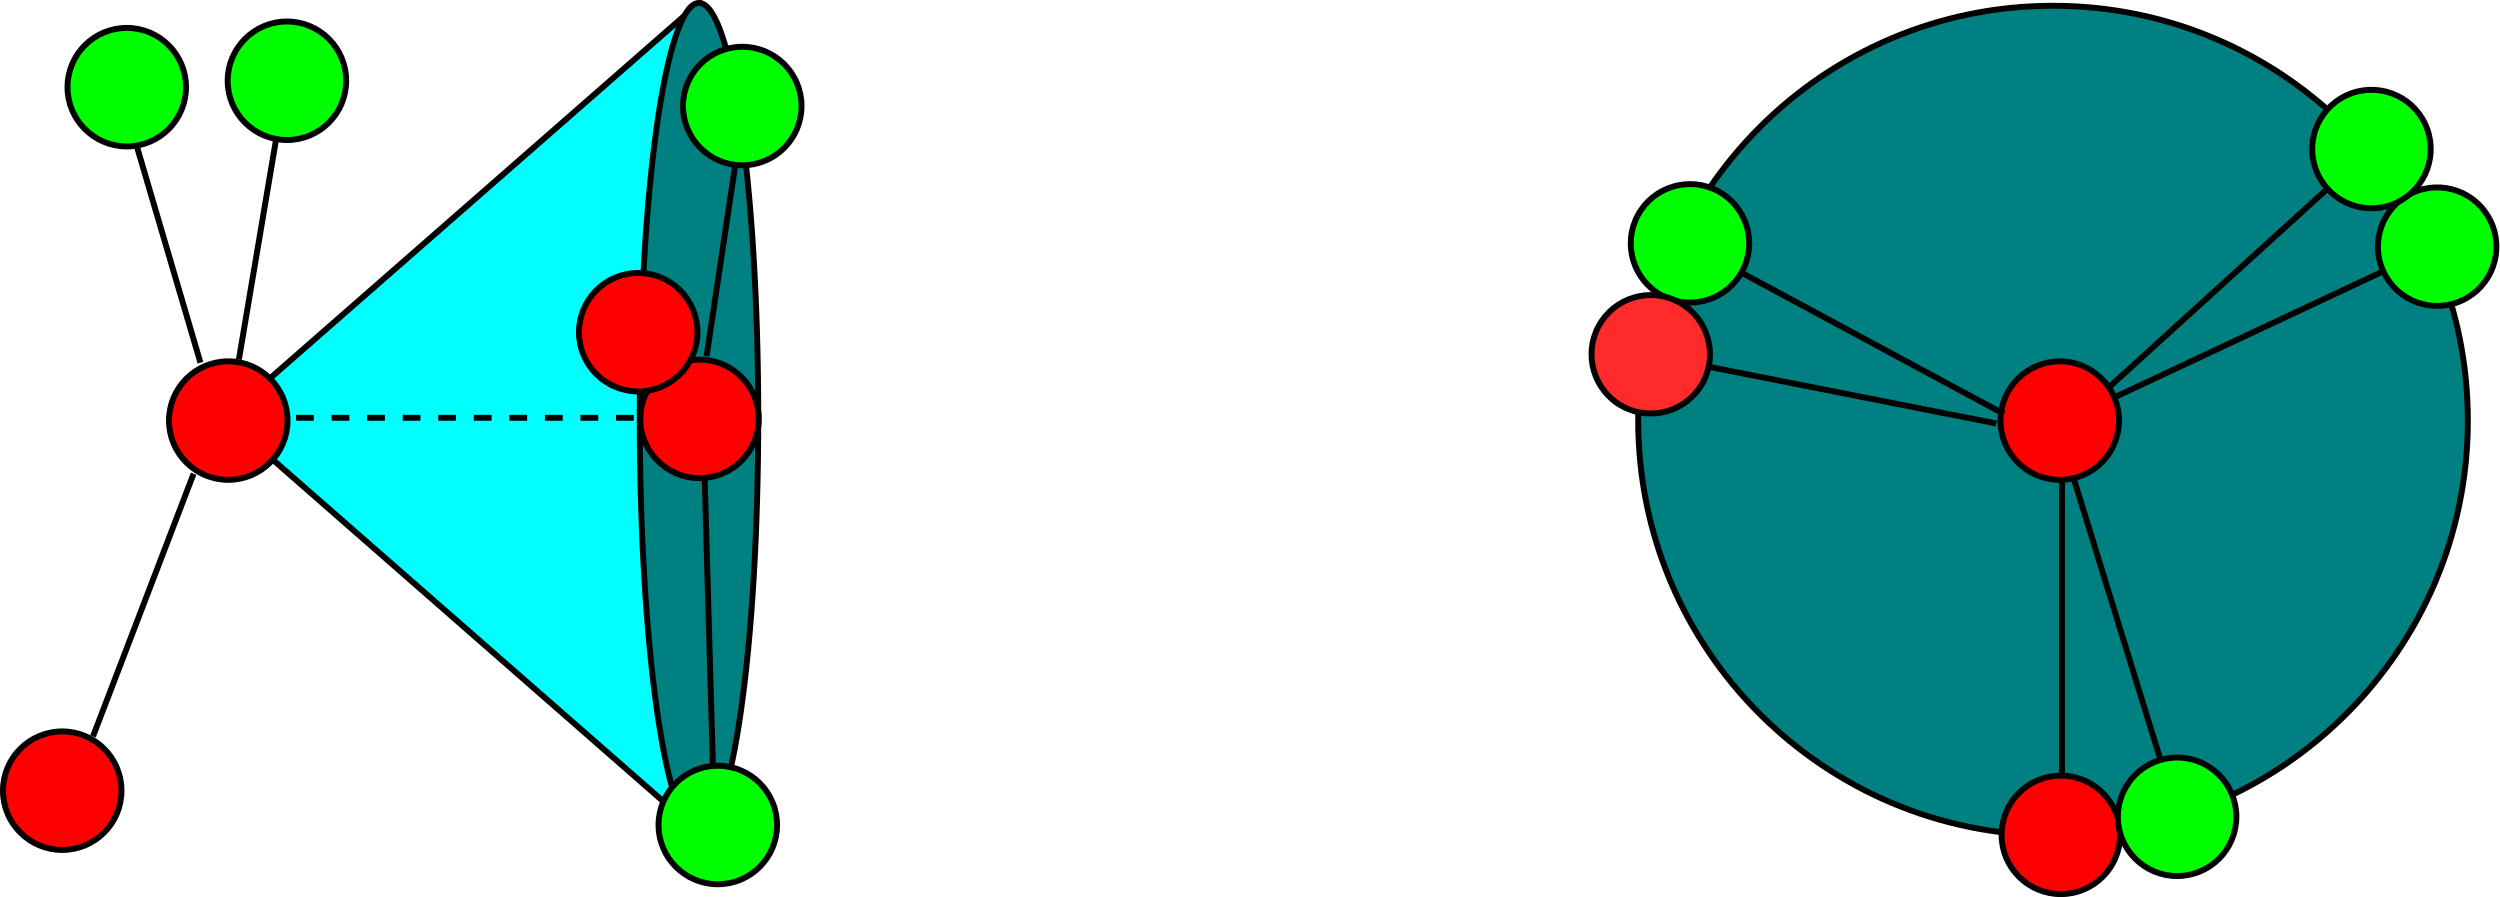 <?xml version="1.0" encoding="UTF-8" standalone="no"?>
<!-- Created with Inkscape (http://www.inkscape.org/) -->

<svg
   xmlns:dc="http://purl.org/dc/elements/1.1/"
   xmlns:cc="http://creativecommons.org/ns#"
   xmlns:rdf="http://www.w3.org/1999/02/22-rdf-syntax-ns#"
   xmlns:svg="http://www.w3.org/2000/svg"
   xmlns="http://www.w3.org/2000/svg"
   xmlns:sodipodi="http://sodipodi.sourceforge.net/DTD/sodipodi-0.dtd"
   xmlns:inkscape="http://www.inkscape.org/namespaces/inkscape"
   width="421.867"
   height="151.377"
   id="svg2"
   version="1.1"
   inkscape:version="0.48.4 r9939"
   sodipodi:docname="Free Rotating Chain Model.svg">
  <sodipodi:namedview
     id="base"
     pagecolor="#ffffff"
     bordercolor="#666666"
     borderopacity="1.0"
     inkscape:pageopacity="0.0"
     inkscape:pageshadow="2"
     inkscape:zoom="1.85"
     inkscape:cx="214.26919"
     inkscape:cy="76.41484"
     inkscape:document-units="px"
     inkscape:current-layer="layer1"
     showgrid="true"
     units="in"
     width="11cm"
     inkscape:window-width="1274"
     inkscape:window-height="591"
     inkscape:window-x="0"
     inkscape:window-y="373"
     inkscape:window-maximized="0"
     fit-margin-top="0"
     fit-margin-left="0"
     fit-margin-right="0"
     fit-margin-bottom="0"
     inkscape:snap-grids="false">
    <inkscape:grid
       type="xygrid"
       id="grid2984"
       empspacing="5"
       visible="true"
       enabled="true"
       snapvisiblegridlinesonly="true"
       spacingx="2px"
       spacingy="2px"
       originx="-72.047px"
       originy="-169.123px" />
  </sodipodi:namedview>
  <defs
     id="defs4">
    <marker
       inkscape:stockid="Arrow2Lstart"
       orient="auto"
       refY="0"
       refX="0"
       id="Arrow2Lstart"
       style="overflow:visible">
      <path
         id="path3846"
         style="fill-rule:evenodd;stroke-width:0.625;stroke-linejoin:round"
         d="M 8.719,4.034 -2.207,0.016 8.719,-4.002 c -1.745,2.372 -1.735,5.617 -6e-7,8.035 z"
         transform="matrix(1.1,0,0,1.1,1.1,0)"
         inkscape:connector-curvature="0" />
    </marker>
    <marker
       inkscape:stockid="Arrow2Lend"
       orient="auto"
       refY="0"
       refX="0"
       id="Arrow2Lend"
       style="overflow:visible">
      <path
         id="path3849"
         style="fill-rule:evenodd;stroke-width:0.625;stroke-linejoin:round"
         d="M 8.719,4.034 -2.207,0.016 8.719,-4.002 c -1.745,2.372 -1.735,5.617 -6e-7,8.035 z"
         transform="matrix(-1.1,0,0,-1.1,-1.1,0)"
         inkscape:connector-curvature="0" />
    </marker>
    <marker
       style="overflow:visible"
       id="Arrow2Mend"
       refX="0"
       refY="0"
       orient="auto"
       inkscape:stockid="Arrow2Mend">
      <path
         transform="scale(-0.6,-0.6)"
         d="M 8.719,4.034 -2.207,0.016 8.719,-4.002 c -1.745,2.372 -1.735,5.617 -6e-7,8.035 z"
         style="fill-rule:evenodd;stroke-width:0.625;stroke-linejoin:round"
         id="path3966"
         inkscape:connector-curvature="0" />
    </marker>
  </defs>
  <g
     transform="translate(-9.019,-755.547)"
     id="layer1"
     inkscape:groupmode="layer"
     inkscape:label="Layer 1">
    <path
       style="fill:#00ffff;stroke:#000000;stroke-width:1px;stroke-linecap:butt;stroke-linejoin:miter;stroke-opacity:1"
       d="m 190,90.536 -80,70 80,70 z"
       id="path2985"
       inkscape:connector-curvature="0"
       sodipodi:nodetypes="ccc"
       transform="translate(-63.028,665.512)" />
    <path
       sodipodi:type="arc"
       style="fill:#008080;fill-opacity:1;stroke:#000000;stroke-width:1;stroke-miterlimit:4;stroke-opacity:1;stroke-dasharray:none;stroke-dashoffset:0"
       id="path2987"
       sodipodi:cx="200"
       sodipodi:cy="160.53571"
       sodipodi:rx="10"
       sodipodi:ry="70"
       d="m 210,160.536 c 0,38.66 -4.477,70 -10,70 -5.523,0 -10,-31.34 -10,-70 0,-38.66 4.477,-70 10,-70 5.523,0 10,31.34 10,70 z"
       transform="translate(-73.028,665.512)" />
    <path
       style="fill:none;stroke:#000000;stroke-width:1;stroke-linecap:butt;stroke-linejoin:miter;stroke-miterlimit:4;stroke-opacity:1;stroke-dasharray:3, 3;stroke-dashoffset:0"
       d="m 110,160.536 70,0"
       id="path2989"
       inkscape:connector-curvature="0"
       transform="translate(-63.028,665.512)" />
    <path
       sodipodi:type="arc"
       style="fill:#ff0000;fill-opacity:1;stroke:#000000;stroke-width:1;stroke-miterlimit:4;stroke-opacity:1;stroke-dasharray:none;stroke-dashoffset:0"
       id="path2993"
       sodipodi:cx="70"
       sodipodi:cy="160.53571"
       sodipodi:rx="10"
       sodipodi:ry="10"
       d="m 80,160.536 c 0,5.523 -4.477,10 -10,10 -5.523,0 -10,-4.477 -10,-10 0,-5.523 4.477,-10 10,-10 5.523,0 10,4.477 10,10 z"
       transform="translate(-22.462,665.983)" />
    <path
       transform="translate(-50.481,728.436)"
       sodipodi:type="arc"
       style="fill:#ff0000;fill-opacity:1;stroke:#000000;stroke-width:1;stroke-miterlimit:4;stroke-opacity:1;stroke-dasharray:none;stroke-dashoffset:0"
       id="path2993-4"
       sodipodi:cx="70"
       sodipodi:cy="160.53571"
       sodipodi:rx="10"
       sodipodi:ry="10"
       d="m 80,160.536 c 0,5.523 -4.477,10 -10,10 -5.523,0 -10,-4.477 -10,-10 0,-5.523 4.477,-10 10,-10 5.523,0 10,4.477 10,10 z" />
    <path
       transform="translate(60.145,734.226)"
       sodipodi:type="arc"
       style="fill:#00ff00;fill-opacity:1;stroke:#000000;stroke-width:1;stroke-miterlimit:4;stroke-opacity:1;stroke-dasharray:none;stroke-dashoffset:0"
       id="path2993-3"
       sodipodi:cx="70"
       sodipodi:cy="160.53571"
       sodipodi:rx="10"
       sodipodi:ry="10"
       d="m 80,160.536 c 0,5.523 -4.477,10 -10,10 -5.523,0 -10,-4.477 -10,-10 0,-5.523 4.477,-10 10,-10 5.523,0 10,4.477 10,10 z" />
    <path
       transform="translate(57.066,665.7)"
       sodipodi:type="arc"
       style="fill:#ff0000;fill-opacity:1;stroke:#000000;stroke-width:1;stroke-miterlimit:4;stroke-opacity:1;stroke-dasharray:none;stroke-dashoffset:0"
       id="path2993-7"
       sodipodi:cx="70"
       sodipodi:cy="160.53571"
       sodipodi:rx="10"
       sodipodi:ry="10"
       d="m 80,160.536 c 0,5.523 -4.477,10 -10,10 -5.523,0 -10,-4.477 -10,-10 0,-5.523 4.477,-10 10,-10 5.523,0 10,4.477 10,10 z" />
    <path
       style="fill:none;stroke:#000000;stroke-width:1px;stroke-linecap:butt;stroke-linejoin:miter;stroke-opacity:1"
       d="m 190.943,170.441 1.398,48.517"
       id="path3034"
       inkscape:connector-curvature="0"
       transform="translate(-63.028,665.512)"
       sodipodi:nodetypes="cc" />
    <path
       style="fill:none;stroke:#000000;stroke-width:1px;stroke-linecap:butt;stroke-linejoin:miter;stroke-opacity:1"
       d="M 104.717,169.97 87.736,214.309"
       id="path3036"
       inkscape:connector-curvature="0"
       transform="translate(-63.028,665.512)" />
    <path
       sodipodi:type="arc"
       style="fill:#008080;fill-opacity:1;stroke:#000000;stroke-width:1;stroke-miterlimit:4;stroke-opacity:1;stroke-dasharray:none;stroke-dashoffset:0"
       id="path4834"
       sodipodi:cx="310"
       sodipodi:cy="160.53571"
       sodipodi:rx="70"
       sodipodi:ry="70"
       d="m 380,160.536 c 0,38.66 -31.34,70 -70,70 -38.66,0 -70,-31.34 -70,-70 0,-38.66 31.34,-70 70,-70 38.66,0 70,31.34 70,70 z"
       transform="translate(45.462,665.983)" />
    <path
       sodipodi:type="arc"
       style="fill:#ff0000;fill-opacity:1;stroke:#000000;stroke-width:1;stroke-miterlimit:4;stroke-opacity:1;stroke-dasharray:none;stroke-dashoffset:0"
       id="path2993-8"
       sodipodi:cx="70"
       sodipodi:cy="160.53571"
       sodipodi:rx="10"
       sodipodi:ry="10"
       d="m 80,160.536 c 0,5.523 -4.477,10 -10,10 -5.523,0 -10,-4.477 -10,-10 0,-5.523 4.477,-10 10,-10 5.523,0 10,4.477 10,10 z"
       transform="translate(286.594,665.983)" />
    <g
       id="g5327">
      <path
         transform="translate(286.783,735.889)"
         d="m 80,160.536 c 0,5.523 -4.477,10 -10,10 -5.523,0 -10,-4.477 -10,-10 0,-5.523 4.477,-10 10,-10 5.523,0 10,4.477 10,10 z"
         sodipodi:ry="10"
         sodipodi:rx="10"
         sodipodi:cy="160.53571"
         sodipodi:cx="70"
         id="path2993-37"
         style="fill:#ff0000;fill-opacity:1;stroke:#000000;stroke-width:1;stroke-miterlimit:4;stroke-opacity:1;stroke-dasharray:none;stroke-dashoffset:0"
         sodipodi:type="arc" />
      <path
         transform="translate(306.403,732.842)"
         d="m 80,160.536 c 0,5.523 -4.477,10 -10,10 -5.523,0 -10,-4.477 -10,-10 0,-5.523 4.477,-10 10,-10 5.523,0 10,4.477 10,10 z"
         sodipodi:ry="10"
         sodipodi:rx="10"
         sodipodi:cy="160.53571"
         sodipodi:cx="70"
         id="path2993-9"
         style="fill:#00ff00;fill-opacity:1;stroke:#000000;stroke-width:1;stroke-miterlimit:4;stroke-opacity:1;stroke-dasharray:none;stroke-dashoffset:0"
         sodipodi:type="arc" />
      <path
         sodipodi:nodetypes="cc"
         transform="translate(-63.028,665.512)"
         inkscape:connector-curvature="0"
         id="path4868"
         d="m 420,170.536 0,50"
         style="fill:none;stroke:#000000;stroke-width:1px;stroke-linecap:butt;stroke-linejoin:miter;stroke-opacity:1" />
      <path
         sodipodi:nodetypes="cc"
         transform="translate(-63.028,665.512)"
         inkscape:connector-curvature="0"
         id="path4870"
         d="m 422.022,170.923 14.64,47.466"
         style="fill:none;stroke:#000000;stroke-width:1px;stroke-linecap:butt;stroke-linejoin:miter;stroke-opacity:1" />
    </g>
    <path
       transform="translate(46.717,651.071)"
       sodipodi:type="arc"
       style="fill:#ff0000;fill-opacity:1;stroke:#000000;stroke-width:1;stroke-miterlimit:4;stroke-opacity:1;stroke-dasharray:none;stroke-dashoffset:0"
       id="path2993-3-4"
       sodipodi:cx="70"
       sodipodi:cy="160.53571"
       sodipodi:rx="10"
       sodipodi:ry="10"
       d="m 80,160.536 c 0,5.523 -4.477,10 -10,10 -5.523,0 -10,-4.477 -10,-10 0,-5.523 4.477,-10 10,-10 5.523,0 10,4.477 10,10 z" />
    <path
       transform="translate(64.274,612.903)"
       sodipodi:type="arc"
       style="fill:#00ff00;fill-opacity:1;stroke:#000000;stroke-width:1;stroke-miterlimit:4;stroke-opacity:1;stroke-dasharray:none;stroke-dashoffset:0"
       id="path2993-3-1"
       sodipodi:cx="70"
       sodipodi:cy="160.53571"
       sodipodi:rx="10"
       sodipodi:ry="10"
       d="m 80,160.536 c 0,5.523 -4.477,10 -10,10 -5.523,0 -10,-4.477 -10,-10 0,-5.523 4.477,-10 10,-10 5.523,0 10,4.477 10,10 z" />
    <path
       style="fill:none;stroke:#000000;stroke-width:1px;stroke-linecap:butt;stroke-linejoin:miter;stroke-opacity:1"
       d="m 140.541,60.193 4.865,-32.432"
       id="path5296"
       inkscape:connector-curvature="0"
       transform="translate(-12.291,755.47)" />
    <path
       style="fill:none;stroke:#000000;stroke-width:1px;stroke-linecap:butt;stroke-linejoin:miter;stroke-opacity:1"
       d="M 61.622,60.733 68.108,22.355"
       id="path5298"
       inkscape:connector-curvature="0"
       transform="translate(-12.291,755.47)" />
    <path
       style="fill:none;stroke:#000000;stroke-width:1px;stroke-linecap:butt;stroke-linejoin:miter;stroke-opacity:1"
       d="M 55.135,61.274 44.324,24.517"
       id="path5300"
       inkscape:connector-curvature="0"
       transform="translate(-12.291,755.47)"
       sodipodi:nodetypes="cc" />
    <path
       transform="translate(-12.561,608.64)"
       sodipodi:type="arc"
       style="fill:#00ff00;fill-opacity:1;stroke:#000000;stroke-width:1;stroke-miterlimit:4;stroke-opacity:1;stroke-dasharray:none;stroke-dashoffset:0"
       id="path2993-3-1-6"
       sodipodi:cx="70"
       sodipodi:cy="160.53571"
       sodipodi:rx="10"
       sodipodi:ry="10"
       d="m 80,160.536 c 0,5.523 -4.477,10 -10,10 -5.523,0 -10,-4.477 -10,-10 0,-5.523 4.477,-10 10,-10 5.523,0 10,4.477 10,10 z" />
    <path
       transform="translate(-39.588,609.721)"
       sodipodi:type="arc"
       style="fill:#00ff00;fill-opacity:1;stroke:#000000;stroke-width:1;stroke-miterlimit:4;stroke-opacity:1;stroke-dasharray:none;stroke-dashoffset:0"
       id="path2993-3-1-1"
       sodipodi:cx="70"
       sodipodi:cy="160.53571"
       sodipodi:rx="10"
       sodipodi:ry="10"
       d="m 80,160.536 c 0,5.523 -4.477,10 -10,10 -5.523,0 -10,-4.477 -10,-10 0,-5.523 4.477,-10 10,-10 5.523,0 10,4.477 10,10 z" />
    <path
       sodipodi:type="arc"
       style="fill:#00ff00;fill-opacity:1;stroke:#000000;stroke-width:1;stroke-miterlimit:4;stroke-opacity:1;stroke-dasharray:none;stroke-dashoffset:0"
       id="path2993-37-0"
       sodipodi:cx="70"
       sodipodi:cy="160.53571"
       sodipodi:rx="10"
       sodipodi:ry="10"
       d="m 80,160.536 c 0,5.523 -4.477,10 -10,10 -5.523,0 -10,-4.477 -10,-10 0,-5.523 4.477,-10 10,-10 5.523,0 10,4.477 10,10 z"
       transform="matrix(-0.474,0.88,-0.88,-0.474,468.651,811.105)" />
    <path
       sodipodi:type="arc"
       style="fill:#ff2a2a;fill-opacity:1;stroke:#000000;stroke-width:1;stroke-miterlimit:4;stroke-opacity:1;stroke-dasharray:none;stroke-dashoffset:0"
       id="path2993-9-1"
       sodipodi:cx="70"
       sodipodi:cy="160.53571"
       sodipodi:rx="10"
       sodipodi:ry="10"
       d="m 80,160.536 c 0,5.523 -4.477,10 -10,10 -5.523,0 -10,-4.477 -10,-10 0,-5.523 4.477,-10 10,-10 5.523,0 10,4.477 10,10 z"
       transform="matrix(-0.474,0.88,-0.88,-0.474,462.031,829.825)" />
    <path
       style="fill:none;stroke:#000000;stroke-width:1px;stroke-linecap:butt;stroke-linejoin:miter;stroke-opacity:1"
       d="M 347.187,825.416 303.165,801.709"
       id="path4868-8"
       inkscape:connector-curvature="0"
       sodipodi:nodetypes="cc" />
    <path
       style="fill:none;stroke:#000000;stroke-width:1px;stroke-linecap:butt;stroke-linejoin:miter;stroke-opacity:1"
       d="m 345.888,827.012 -48.733,-9.614"
       id="path4870-0"
       inkscape:connector-curvature="0"
       sodipodi:nodetypes="cc" />
    <path
       sodipodi:type="arc"
       style="fill:#00ff00;fill-opacity:1;stroke:#000000;stroke-width:1;stroke-miterlimit:4;stroke-opacity:1;stroke-dasharray:none;stroke-dashoffset:0"
       id="path2993-37-9"
       sodipodi:cx="70"
       sodipodi:cy="160.53571"
       sodipodi:rx="10"
       sodipodi:ry="10"
       d="m 80,160.536 c 0,5.523 -4.477,10 -10,10 -5.523,0 -10,-4.477 -10,-10 0,-5.523 4.477,-10 10,-10 5.523,0 10,4.477 10,10 z"
       transform="matrix(-0.425,-0.905,0.905,-0.425,304.75,928.75)" />
    <path
       sodipodi:type="arc"
       style="fill:#00ff00;fill-opacity:1;stroke:#000000;stroke-width:1;stroke-miterlimit:4;stroke-opacity:1;stroke-dasharray:none;stroke-dashoffset:0"
       id="path2993-9-5"
       sodipodi:cx="70"
       sodipodi:cy="160.53571"
       sodipodi:rx="10"
       sodipodi:ry="10"
       d="m 80,160.536 c 0,5.523 -4.477,10 -10,10 -5.523,0 -10,-4.477 -10,-10 0,-5.523 4.477,-10 10,-10 5.523,0 10,4.477 10,10 z"
       transform="matrix(-0.425,-0.905,0.905,-0.425,293.662,912.279)" />
    <path
       style="fill:none;stroke:#000000;stroke-width:1px;stroke-linecap:butt;stroke-linejoin:miter;stroke-opacity:1"
       d="m 365.637,822.68 45.271,-21.227"
       id="path4868-7"
       inkscape:connector-curvature="0"
       sodipodi:nodetypes="cc" />
    <path
       style="fill:none;stroke:#000000;stroke-width:1px;stroke-linecap:butt;stroke-linejoin:miter;stroke-opacity:1"
       d="m 365.13,820.684 36.761,-33.406"
       id="path4870-7"
       inkscape:connector-curvature="0"
       sodipodi:nodetypes="cc" />
  </g>
</svg>
